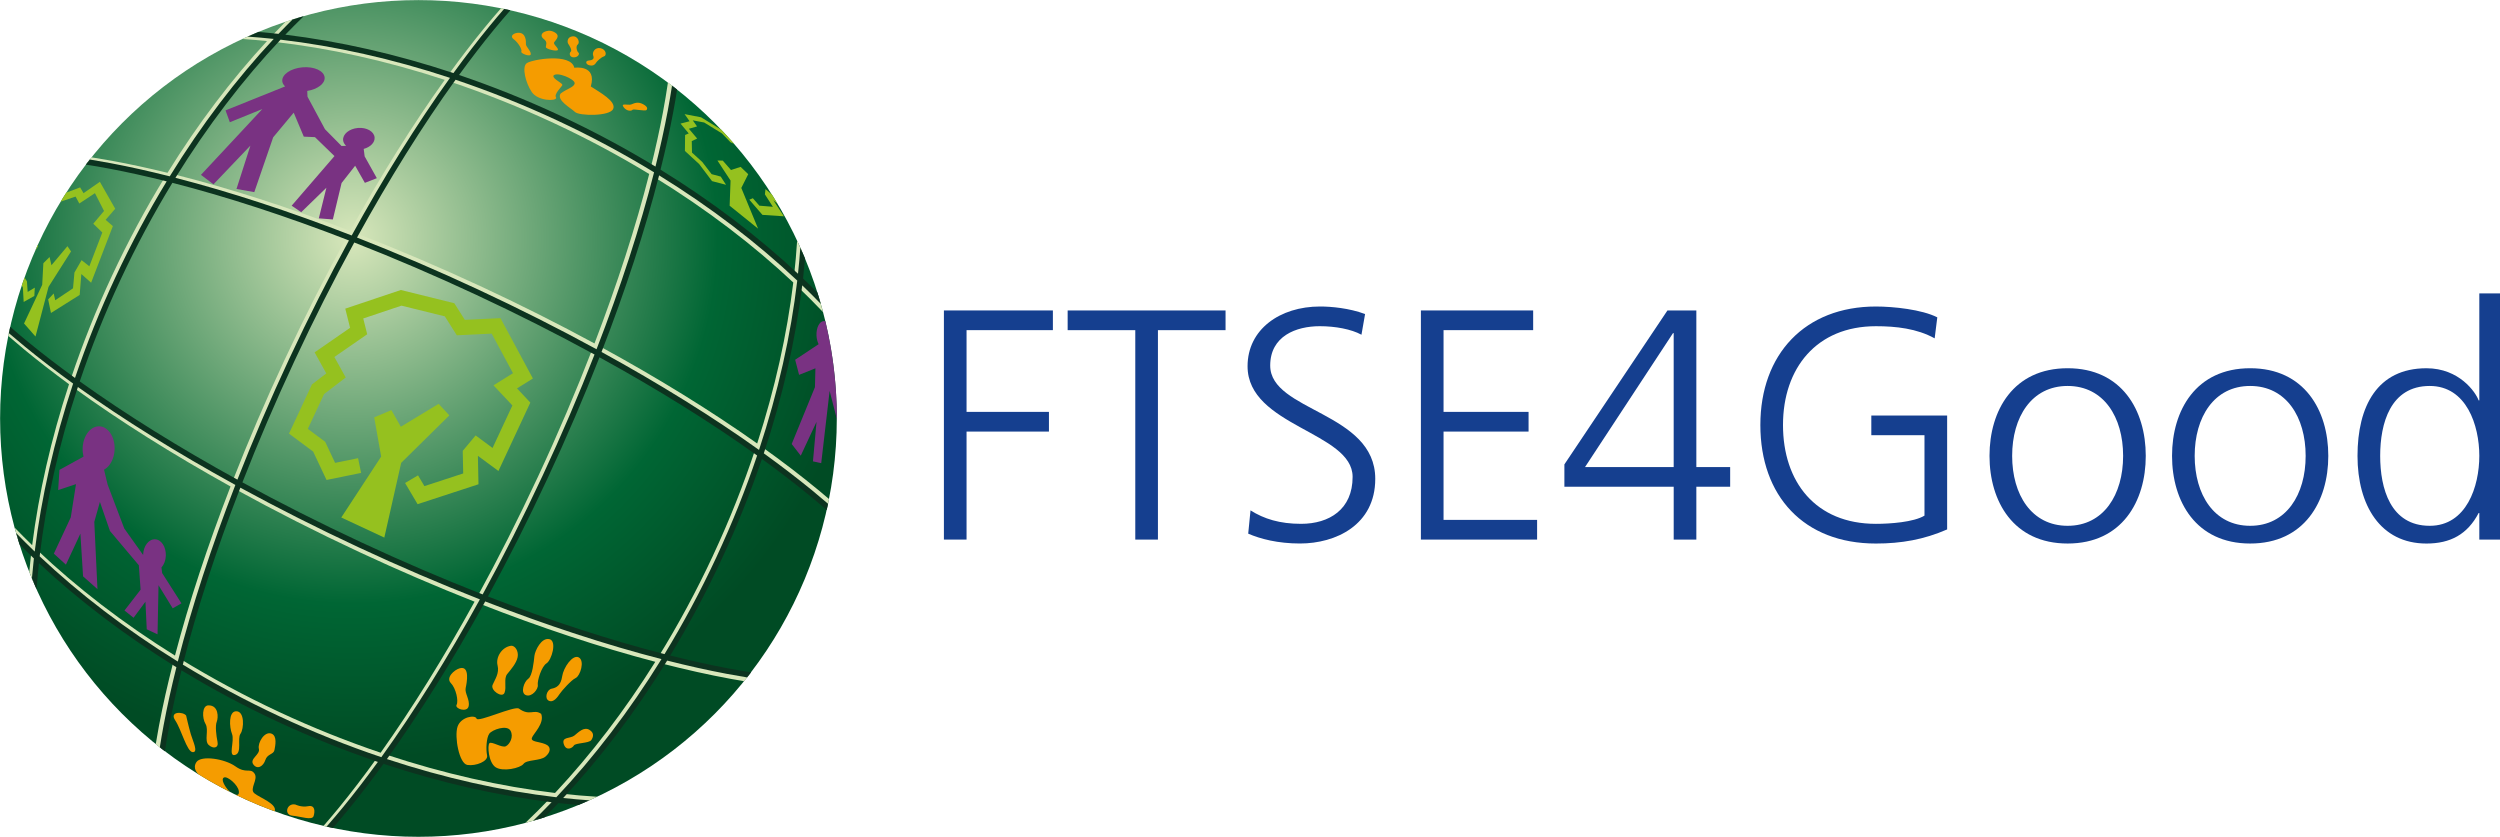 <?xml version="1.0" encoding="UTF-8"?>
<svg id="Capa_1" data-name="Capa 1" xmlns="http://www.w3.org/2000/svg" xmlns:xlink="http://www.w3.org/1999/xlink" viewBox="0 0 1812.71 606.83">
  <defs>
    <style>
      .cls-1 {
        fill: url(#Degradado_sin_nombre_18);
      }

      .cls-1, .cls-2, .cls-3, .cls-4, .cls-5, .cls-6, .cls-7 {
        stroke-width: 0px;
      }

      .cls-2 {
        fill: #153f8f;
      }

      .cls-3 {
        fill: #95c11f;
      }

      .cls-4 {
        fill: #793282;
      }

      .cls-5 {
        fill: #d8e7bb;
      }

      .cls-6 {
        fill: #0c331f;
      }

      .cls-7 {
        fill: #f59c00;
      }
    </style>
    <radialGradient id="Degradado_sin_nombre_18" data-name="Degradado sin nombre 18" cx="255.49" cy="172.76" fx="255.49" fy="172.76" r="378.59" gradientUnits="userSpaceOnUse">
      <stop offset="0" stop-color="#d8e7bb"/>
      <stop offset=".7" stop-color="#006634"/>
      <stop offset="1" stop-color="#004b24"/>
    </radialGradient>
  </defs>
  <g>
    <circle class="cls-1" cx="303.41" cy="303.41" r="303.34"/>
    <polygon class="cls-3" points="236.75 348.01 227.08 327.45 209.56 314.4 226.2 278.72 236.58 270.77 228.12 255.48 253.84 237.7 250.35 223.8 290.63 210.27 329.41 219.86 337.05 231.92 362.87 230.68 386.39 274.43 374.87 281.62 384.53 291.91 361.4 341.51 346.65 330.6 346.51 330.77 346.94 351.13 302.79 365.56 293.72 350.21 303.1 344.66 307.73 352.48 335.86 343.28 335.52 326.91 344.87 315.72 357.15 324.81 371.52 293.99 357.82 279.4 371.95 270.59 356.52 241.9 331.23 243.12 322.54 229.39 291.09 221.62 263.38 230.93 266.26 242.37 242.44 258.84 250.68 273.71 234.96 285.75 223.2 310.96 235.79 320.34 242.97 335.61 259.64 332.21 261.82 342.9 236.75 348.01"/>
    <polygon class="cls-3" points="247.45 375.24 278.66 389.79 290.89 335.6 325.8 301.18 318.05 292.81 290.63 309.42 283.77 297.35 271.33 302.63 276.38 331.05 247.45 375.24"/>
    <g>
      <path class="cls-3" d="M493.43,89.62l5.96,7.12-2.64,1.14-.13,11.57,10.36,9.54,9.31,12.35,10.15,2.66-3.87-5.96-6.59-1.76-6.8-8.86-7.43-6.77-.17-8.36,3.91-1.84-6.01-7.08,5.95-1.7-3.13-4.4,8.28,1.55,12.87,7.91,6.25,6.44,2.63,1.13c-3.02-3.48-6.12-6.89-9.31-10.24l-14.7-9-11.93-2.31,3.61,5.18-6.57,1.69Z"/>
      <path class="cls-3" d="M559.73,141.11l-4.69-4.02-.41,3.86,5.77,8.98-9.79-.8-4.74-5.4-2.54,1.08,9.5,10.99,15.57,1.04-7.6-11.59v-.06s3.07,2.64,3.07,2.64c-1.35-2.26-2.72-4.51-4.13-6.74Z"/>
    </g>
    <polygon class="cls-3" points="529.05 149.16 549.67 165.78 537.51 136.28 542.53 126.3 537 121 530.03 123.27 524.07 116.45 520.19 116.39 529.71 130.92 529.05 149.16"/>
    <g>
      <path class="cls-3" d="M17.17,218.94l7.73-4.35.33-6.03-5.16,3.11-.54-7.69-1.74-2.69c-.69,1.92-1.35,3.84-2,5.76l.79,1.34.59,10.55Z"/>
      <path class="cls-3" d="M54.81,142.54l2.7,5.02,11.34-7.5,6.58,12.91-7.79,9.24,6.55,6.37-9.41,24.5-5.63-4.45-5.17,8.98-1.03,11.43-12.89,8.66-1.13-4.9-4.01,4.28,2.03,9.86,20.83-13.1,1.18-14.96.08-.14,7.03,6.26,15.77-41.07-5.25-4.54,6.95-8.03-11.12-19.54-11.84,8.23-2.49-4.18-10.05,3.81c-1.37,2.15-2.72,4.31-4.04,6.5l10.82-3.65Z"/>
      <path class="cls-3" d="M27.67,178.62l-.2-1.12c-.67,1.46-1.34,2.92-1.98,4.39l2.18-3.26Z"/>
    </g>
    <polygon class="cls-3" points="17.43 234.56 25.75 244.01 35.19 208.02 51.51 182.3 48.9 178.51 37.31 192.31 35.94 186.36 31.44 190.87 30.61 206.51 17.43 234.56"/>
    <g>
      <path class="cls-7" d="M333.52,484.51c-4.28,1.1-10.39,6.93-6.63,10.76,3.75,3.83,5.69,13.04,4.17,15.8-1.52,2.76,7.65,5.87,8.73,1.07,1.09-4.8-2.97-9.46-2.14-13.23s3.21-16.28-4.14-14.39Z"/>
      <path class="cls-7" d="M370.41,468.25c-6.68,1.03-11.09,8.44-9.63,14.21,1.47,5.76-2.06,10.35-3.64,14.23s7,9.73,8.67,5.66-.75-10.27,1.97-13.62c2.72-3.35,6.62-7.76,7.53-12.18.91-4.42-1.93-8.75-4.91-8.29Z"/>
      <path class="cls-7" d="M398.28,463.42c-5.8-1.28-10.39,8.42-10.79,12.24s-1.42,14.43-4.45,16.48c-3.03,2.05-5.99,10.36-1.64,11.93,4.35,1.57,9.05-4.55,8.55-7.44-.5-2.89,2.68-13.4,6.32-15.64,3.63-2.23,7.87-16.28,2.02-17.58Z"/>
      <path class="cls-7" d="M419.59,476.64c-4.38-2.26-11.03,7.32-11.98,13.8-.95,6.48-4.08,8.25-7.62,8.91s-5.42,7.17-2.01,8.76,6.38-2.79,7.91-5.08c1.53-2.29,8.34-9.96,11.57-11.45,3.23-1.49,6.77-12.54,2.12-14.94Z"/>
      <path class="cls-7" d="M427.39,529.2c-4.09-2.46-8,1.81-10.93,4.14-2.93,2.33-9.34.73-7.7,6.11,1.65,5.38,6.17,3.1,7.33,1.11s11.1-1.52,12.71-4c1.62-2.48,2.01-5.3-1.42-7.35Z"/>
      <path class="cls-7" d="M392.41,517.6c-5.4-3.76-8.18,1.94-16.12-3.79-3.15-2.28-29.81,10.22-30.73,7.25-.92-2.97-11.36-1.37-13.79,5.8-2.42,7.18,1.11,26.83,7.12,27.79,6.02.96,15.22-2.6,14.29-6.95s-.51-12.7,1.56-15.66c2.07-2.96,12.82-6.71,15.38-2.29,2.55,4.42-.51,9.95-3.34,11.34-2.83,1.39-10.3-3.75-11.88-2.22-1.59,1.53-.75,13.97,4.44,17.43s17.89.75,20.25-2.43c2.36-3.18,12.09-2.06,15.89-5.26,3.8-3.19,4.53-7.24-.25-9.12-4.78-1.88-10.48-1.54-9.57-4.46.9-2.93,9.38-10.46,6.74-17.43Z"/>
    </g>
    <g>
      <path class="cls-7" d="M376.1,23.76c-3.13-.03-6.99,2.17-3.56,4.73,3.43,2.56,6.24,7.7,5.47,8.94-.77,1.24,6.72,4.2,6.86,1.82.15-2.38-3.64-5.42-3.54-7.29s.13-8.14-5.24-8.19Z"/>
      <path class="cls-7" d="M397.63,22.3c-5.09.64-6.34,3.75-3.36,5.99,2.98,2.24,1.56,4.19,1.5,5.79-.07,1.6,8.7,3.63,8.78,1.95.08-1.68-3.81-4.06-2.66-5.49s2.94-3.32,2.29-5.11c-.64-1.79-4.29-3.41-6.55-3.13Z"/>
      <path class="cls-7" d="M415.26,26.35c-3.98.33-4.12,4.04-3.3,5.32s3.15,4.82,1.84,5.87-.83,4.1,2.32,4.05,4.37-2.62,3.25-3.49c-1.12-.86-2.08-4.65-.44-5.84s.35-6.24-3.66-5.91Z"/>
      <path class="cls-7" d="M435.52,34.96c-3.94-.92-6.42,2.86-5.39,5.44,1.03,2.57-.87,3.27-3.39,3.51-2.52.25-2.19,2.83.84,3.48,3.03.65,4.1-1.08,4.65-1.99.55-.9,3.66-3.93,5.72-4.51s1.76-4.96-2.43-5.93Z"/>
      <path class="cls-7" d="M466.19,75.5c-3.95-2.09-6.5-.48-8.58.26s-7.85-1.31-5.46,1.93,5.84,2.83,6.47,1.95,9.2,1.2,10.13.14.74-2.53-2.56-4.28Z"/>
      <path class="cls-7" d="M416.43,49.13s16.64-2.6,11.95,13.57c6.38,4.19,18.63,10.74,16.22,16.27-2.41,5.53-24.68,5.13-27.66,2.24-2.98-2.89-13.62-8.52-10.47-13.36,4.34-3.46,10.11-4.6,10.2-7.55.09-2.95-13.05-8.66-15.41-5.39-.55,2.61,7.15,5.36,6.44,6.87s-6.43,6.65-4.4,9.09c.07,2.7-13.27,2.43-17.71-4.11-4.43-6.54-7.35-18.12-3.73-20.89,3.62-2.77,32.2-7.71,34.56,3.28Z"/>
    </g>
    <g>
      <path class="cls-7" d="M134.95,518.84c-2.1-2.93-12.41-3.18-7.91,3.47,4.49,6.65,8.46,22.83,12.69,23.06s.18-7.83-1.34-12.94c-1.52-5.11-3.43-13.59-3.43-13.59Z"/>
      <path class="cls-7" d="M151.2,511.44c-4.84.02-4.74,9.23-2.17,13.5,2.57,4.27-1.09,12.11,2.25,15.19,3.34,3.08,7.37,2.35,6.45-2.2s-1.81-11.48-.57-14.59c1.23-3.11,1.43-11.92-5.96-11.89Z"/>
      <path class="cls-7" d="M171.12,515.73c-5.46.22-4.88,11.4-2.89,16.45,1.99,5.05-3.02,16.72,2.24,15.21,5.26-1.51,1.37-11.79,3.92-15.38,2.54-3.59,3.16-16.54-3.26-16.28Z"/>
      <path class="cls-7" d="M196.85,531.94c-5.13-1.97-10.21,6.82-9.14,11.04s-6.98,7.19-4.03,11.28c2.95,4.09,7.27,1.33,8.73-3.2,1.46-4.53,5.96-3.95,6.58-7.13s2.16-10.34-2.14-11.99Z"/>
      <path class="cls-7" d="M214.24,583.37c-6.29-1.41-8.68,7.45-2.24,8.07,6.44.62,14.34,3.65,15.4.24,1.06-3.41,1.08-8.11-3.94-7.12s-9.21-1.19-9.21-1.19Z"/>
      <path class="cls-7" d="M184.49,575.26c-4.01-3.27,3.12-10.17-.01-14.45-3.13-4.28-5.95.48-13.76-5.12-7.81-5.59-24.86-8.12-28.25-3.17-3.12,4.55.84,8.37,1.51,8.96,7.31,4.5,14.85,8.73,22.65,12.66-3.69-3.7-6.73-9.18-4.22-10.39,2.52-1.21,10.27,5.44,10.77,9.95.33,2.93-1.25,2.88-2.4,2.49,1.48.72,2.95,1.45,4.45,2.14,7.91,3.69,15.89,6.98,23.93,9.93,2.01-5.31-10.65-9.74-14.66-13.01Z"/>
    </g>
    <path class="cls-4" d="M264.58,132.57l8.66-3.38-8.84-15.82-.68-5.4c4.84-1.31,8.22-4.67,7.9-8.33-.38-4.34-5.8-7.41-12.11-6.86s-11.11,4.52-10.73,8.86c.14,1.56.94,2.95,2.19,4.07l-3.32.14-12.02-12.17-12.68-23.6-.17-4.15c7.48-1.22,13-5.34,12.61-9.76-.42-4.81-7.64-8.1-16.12-7.36-8.48.74-15.02,5.24-14.6,10.05.12,1.43.91,2.7,2.08,3.79l-43.23,17.38,3.13,8.59,23.57-9.55-44.51,47.72,9.07,6.86,26.79-28.08-10.1,31.45,12.91,2.3,13.69-39.75,14.9-17.88,7.3,17.39,8.11.36,14.14,13.73-31.04,35.97,6.93,4.72,18.26-17.74-5.5,22.2,10.18.81,6.33-26.43,9.84-12.53,7.05,12.42Z"/>
    <path class="cls-4" d="M131.57,437.47l-13.99-21.93-.5-4.06c1.83-2.06,3.07-5.14,3.17-8.65.2-6.38-3.33-11.67-7.88-11.81-4.55-.14-8.4,4.92-8.6,11.3,0,.02,0,.04,0,.07l-13.68-19.22-12.05-31.79-2.6-10.82c4.3-2.3,7.46-8.02,7.67-14.82.28-8.98-4.69-16.43-11.09-16.63-6.4-.2-11.82,6.92-12.1,15.91-.07,2.14.17,4.18.65,6.07l-17.47,9.62-.92,14.62,12.92-4.3-3.78,24.08-12.27,26.32,8.75,7.99,10.49-22.5,1.94,30.98,10.44,9.27-2.3-48.76,4.07-14.49,7.29,21.08,20.94,24.85,1.28,17.71-11.69,15.09,6.59,5.27,8.61-11.64.94,20,7.83,3.65.71-35.62,10.28,16.77,6.35-3.64Z"/>
    <path class="cls-4" d="M579.41,271.8l11.84-4.75-.35,13.69-16.86,41.22,6.58,8.45,11.43-24.51-2.59,28.63,5.99,1.32,6.1-52.42,5.26,20.48c.02-24.03-2.82-47.85-8.35-70.96-.37-.11-.74-.17-1.12-.15-3.17.13-5.55,4.81-5.32,10.45.1,2.43.69,4.61,1.55,6.33l-17.02,11.27,2.86,10.95Z"/>
    <path class="cls-5" d="M432.95,577.7c-8.41-.51-16.92-1.23-25.55-2.18,25.59-27.58,49.86-59.32,71.88-94.57,17.56,4.52,34.5,8.33,50.58,11.29,3.28.6,6.49,1.15,9.67,1.68.98-1.22,1.97-2.43,2.93-3.66-3.88-.63-7.83-1.3-11.87-2.04-15.61-2.87-32.04-6.54-49.06-10.9,14.09-22.87,27.23-47.19,39.17-72.78,11.88-25.47,22.01-51.05,30.46-76.43,14.27,10.23,27.63,20.45,39.85,30.55,3.16,2.61,6.21,5.21,9.19,7.78.33-1.53.62-3.07.92-4.6-2.45-2.1-4.94-4.2-7.51-6.33-12.59-10.41-26.38-20.93-41.12-31.47,12.87-39.49,21.6-78.46,26.31-115.78,6.24,5.96,12.22,11.99,17.99,18.07-.71-2.71-1.47-5.41-2.26-8.1-4.89-5.01-9.91-10-15.12-14.93.83-7.12,1.49-14.17,2.03-21.15-1.12-2.57-2.27-5.12-3.46-7.66-.53,8.36-1.26,16.83-2.22,25.4-29.05-27.02-62.75-52.6-100.35-75.64,3.66-14.6,6.79-28.72,9.33-42.23,1.25-6.67,2.34-13.12,3.28-19.36-1.24-.95-2.47-1.9-3.72-2.83-1,6.89-2.19,14.03-3.58,21.43-2.45,13.05-5.47,26.68-8.97,40.76-21.57-13.04-44.37-25.25-68.3-36.41-24.81-11.57-49.7-21.48-74.41-29.81,8.59-11.82,17.15-22.99,25.63-33.32,4.48-5.45,8.89-10.63,13.23-15.53-1.53-.33-3.07-.65-4.6-.96-3.88,4.42-7.81,9.04-11.8,13.9-8.78,10.7-17.65,22.26-26.54,34.54-42.03-13.87-83.48-23.09-122.97-27.76,4.4-4.64,8.85-9.12,13.33-13.51-2.8.85-5.58,1.73-8.35,2.66-3.34,3.37-6.67,6.8-9.97,10.31-4.56-.5-9.08-.92-13.58-1.29-2.57,1.1-5.11,2.24-7.65,3.42,5.9.41,11.83.9,17.83,1.52-25.71,27.86-50.08,59.91-72.13,95.51-13.88-3.39-27.35-6.32-40.25-8.69-5.08-.93-10.03-1.77-14.86-2.53-.98,1.23-1.95,2.46-2.91,3.7,5.52.83,11.19,1.77,17.04,2.85,12.43,2.28,25.4,5.1,38.75,8.34-13.61,22.27-26.33,45.89-37.91,70.71-11.63,24.95-21.59,49.99-29.92,74.85-11.07-8.15-21.58-16.29-31.33-24.35-4.58-3.79-8.94-7.52-13.13-11.22-.34,1.54-.65,3.07-.96,4.61,3.69,3.22,7.51,6.47,11.49,9.76,10.12,8.37,21.04,16.81,32.57,25.27-13.07,39.81-21.94,79.09-26.73,116.71-4.37-4.23-8.59-8.5-12.73-12.78.73,2.7,1.5,5.38,2.3,8.06,3.21,3.24,6.48,6.47,9.82,9.67-.57,4.84-1.05,9.64-1.49,14.41,1.07,2.72,2.19,5.42,3.34,8.11.48-6.3,1.06-12.64,1.78-19.05,28.74,27.02,62.15,52.65,99.44,75.78-4.21,16.37-7.77,32.16-10.59,47.2-.82,4.38-1.57,8.67-2.26,12.87,1.22.98,2.44,1.97,3.67,2.94.78-4.89,1.64-9.9,2.6-15.05,2.74-14.58,6.17-29.87,10.21-45.72,22.49,13.76,46.36,26.62,71.45,38.32,24.22,11.3,48.53,21.01,72.67,29.22-9.48,13.19-18.93,25.56-28.28,36.96-3.62,4.41-7.19,8.61-10.72,12.66,1.51.35,3.03.7,4.55,1.03,3.08-3.56,6.19-7.26,9.34-11.09,9.64-11.75,19.39-24.54,29.16-38.19,41.47,13.81,82.39,23.08,121.45,27.94-5.99,6.28-12.05,12.31-18.16,18.12,2.71-.72,5.42-1.48,8.11-2.27,5.05-4.93,10.06-10,15.02-15.24,7.17.83,14.26,1.48,21.29,2,2.57-1.13,5.12-2.28,7.66-3.48ZM517,402.81c-12.05,25.84-25.33,50.38-39.58,73.44-39.77-10.38-82.87-24.59-127.48-42.05,15-27.43,29.61-56.33,43.55-86.23,14.64-31.39,27.93-62.63,39.72-93.13,42.17,23.01,80.87,46.95,114.47,70.81-8.48,25.61-18.7,51.44-30.7,77.16ZM575.2,204.82c-4.56,37.56-13.26,76.87-26.18,116.75-33.62-23.79-72.26-47.65-114.32-70.58,16.48-42.99,29.92-84.43,39.68-122.6,37.87,23.29,71.76,49.15,100.82,76.44ZM389.79,346.24c-13.98,29.98-28.64,58.95-43.68,86.44-27.48-10.84-55.48-22.86-83.6-35.97-31.38-14.63-61.63-30.02-90.27-45.82,11.33-28.99,24.02-58.64,37.91-88.41,14.58-31.27,29.9-61.41,45.62-89.94,30.41,11.76,61.54,25,92.82,39.58,28.02,13.07,55.12,26.74,81.01,40.76-11.81,30.57-25.13,61.89-39.8,93.36ZM326.52,59.26c24.96,8.37,50.12,18.37,75.2,30.06,24.2,11.28,47.24,23.65,69.01,36.85-9.71,38.2-23.16,79.75-39.67,122.86-25.81-13.97-52.83-27.6-80.75-40.62-31.17-14.53-62.21-27.75-92.54-39.49,22.45-40.47,45.68-77.58,68.75-109.66ZM198.58,30.32c39.71,4.51,81.48,13.66,123.89,27.59-23.01,32.12-46.17,69.16-68.55,109.54-45.02-17.27-88.42-31.23-128.25-41.17,22.3-35.86,46.94-68.07,72.91-95.96ZM85.04,201.38c11.71-25.11,24.58-48.97,38.36-71.44,39.85,9.88,83.34,23.82,128.5,41.12-15.67,28.46-30.94,58.52-45.47,89.68-13.84,29.67-26.49,59.22-37.8,88.14-42.15-23.42-80.68-47.71-113.78-71.82,8.38-25.12,18.43-50.44,30.19-75.67ZM26.93,398.74c4.64-37.84,13.46-77.44,26.58-117.6,33.13,24.05,71.61,48.26,113.65,71.59-16.64,42.92-30.25,84.34-40.29,122.63-37.59-23.39-71.17-49.31-99.94-76.62ZM276,545.79c-24.37-8.24-48.93-18.04-73.4-29.45-25.35-11.82-49.43-24.81-72.1-38.73,9.98-38.31,23.59-79.83,40.26-122.87,28.58,15.75,58.74,31.08,90.02,45.67,28.02,13.07,55.93,25.05,83.33,35.87-22.22,40.32-45.23,77.33-68.11,109.51ZM402.45,574.97c-39.29-4.7-80.55-13.93-122.41-27.81,22.83-32.2,45.76-69.14,67.9-109.36,44.47,17.42,87.47,31.64,127.2,42.07-22.27,35.54-46.83,67.47-72.7,95.1Z"/>
    <path class="cls-6" d="M427.34,580.3c-6.28-.45-12.6-.99-18.99-1.68,26.93-28.87,52.42-62.33,75.4-99.64,14.89,3.76,29.28,6.98,43.04,9.58,5.11.97,10.09,1.83,14.94,2.62.96-1.22,1.9-2.46,2.85-3.7-5.52-.86-11.19-1.83-17.03-2.94-13.3-2.51-27.21-5.62-41.57-9.22,13.31-21.91,25.76-45.1,37.12-69.46,11.36-24.35,21.12-48.8,29.35-73.08,11.99,8.69,23.31,17.34,33.79,25.92,4.6,3.77,8.99,7.49,13.2,11.16.34-1.52.69-3.04,1-4.56-3.72-3.22-7.59-6.47-11.61-9.77-10.84-8.87-22.56-17.83-35-26.82,13.81-41.58,23.05-82.62,27.86-121.81,4.64,4.45,9.11,8.95,13.49,13.47-.79-2.77-1.63-5.52-2.5-8.27-3.4-3.41-6.85-6.81-10.4-10.18.55-4.86,1.01-9.67,1.43-14.46-1.1-2.66-2.22-5.31-3.4-7.93-.45,6.27-.99,12.58-1.69,18.96-28.88-26.96-62.35-52.48-99.68-75.48,3.62-14.49,6.74-28.51,9.25-41.93,1.04-5.54,1.96-10.91,2.78-16.15-1.22-.96-2.46-1.9-3.7-2.84-.9,5.9-1.92,11.97-3.1,18.24-2.43,12.95-5.43,26.49-8.9,40.45-21.89-13.3-45.06-25.74-69.4-37.09-24.34-11.35-48.76-21.1-73.02-29.32,8.47-11.63,16.9-22.63,25.26-32.82,4.05-4.93,8.04-9.62,11.98-14.1-1.52-.34-3.04-.69-4.56-1.01-3.48,4-7.01,8.16-10.58,12.51-8.66,10.55-17.4,21.95-26.17,34.04-41.61-13.81-82.68-23.05-121.89-27.84,4.44-4.63,8.93-9.1,13.44-13.48-2.77.79-5.52,1.63-8.26,2.5-3.41,3.4-6.8,6.85-10.16,10.39-4.86-.55-9.68-1.01-14.48-1.42-2.66,1.1-5.31,2.23-7.94,3.4,6.28.45,12.6.99,18.99,1.68-26.93,28.87-52.42,62.33-75.4,99.64-14.89-3.76-29.28-6.98-43.04-9.58-5.11-.97-10.09-1.83-14.95-2.62-.96,1.22-1.9,2.46-2.85,3.7,5.52.86,11.19,1.83,17.04,2.94,13.3,2.51,27.21,5.62,41.57,9.22-13.31,21.91-25.76,45.1-37.12,69.45-11.36,24.36-21.12,48.8-29.35,73.08-11.99-8.69-23.31-17.34-33.79-25.92-4.6-3.77-8.99-7.49-13.2-11.16-.34,1.52-.69,3.04-1,4.56,3.73,3.22,7.59,6.47,11.62,9.77,10.84,8.87,22.55,17.83,35,26.82-13.81,41.58-23.05,82.62-27.86,121.81-4.64-4.45-9.11-8.95-13.49-13.47.79,2.77,1.63,5.52,2.5,8.27,3.4,3.41,6.85,6.81,10.4,10.18-.55,4.86-1.01,9.67-1.43,14.46,1.1,2.66,2.22,5.31,3.4,7.93.45-6.27.99-12.58,1.69-18.96,28.88,26.96,62.35,52.48,99.68,75.48-3.62,14.49-6.74,28.51-9.25,41.93-1.04,5.54-1.96,10.91-2.78,16.15,1.22.96,2.46,1.9,3.7,2.84.9-5.9,1.92-11.97,3.1-18.23,2.43-12.95,5.43-26.49,8.9-40.45,21.89,13.3,45.06,25.74,69.4,37.09,24.34,11.35,48.76,21.1,73.02,29.32-8.47,11.63-16.9,22.63-25.26,32.82-4.05,4.93-8.04,9.62-11.98,14.1,1.52.34,3.04.69,4.56,1.01,3.48-4,7.01-8.16,10.58-12.51,8.66-10.55,17.4-21.95,26.17-34.04,41.61,13.82,82.68,23.05,121.89,27.84-4.44,4.63-8.93,9.1-13.44,13.48,2.77-.79,5.52-1.63,8.26-2.5,3.41-3.4,6.8-6.85,10.16-10.39,4.86.55,9.68,1.01,14.48,1.42,2.66-1.1,5.31-2.23,7.94-3.4ZM519.39,404.13c-11.48,24.62-24.08,48.04-37.55,70.15-39.74-10.18-83.07-24.35-128.03-41.79,14.85-27.2,29.32-55.84,43.13-85.45,13.81-29.61,26.44-59.11,37.73-87.97,42.26,23.22,80.96,47.31,114.31,71.21-8.27,24.53-18.12,49.23-29.6,73.85ZM578.08,203.45c-4.65,39.42-13.85,80.81-27.72,122.78-33.38-23.85-72.02-47.87-114.19-71.02,17.43-44.94,31.57-88.28,41.74-128.06,37.62,23.25,71.28,49.07,100.18,76.3ZM393.24,345.3c-13.85,29.71-28.37,58.43-43.27,85.7-28.98-11.34-58.61-24.04-88.36-37.92-29.76-13.88-58.53-28.41-85.84-43.32,11.31-28.94,23.98-58.52,37.84-88.23,13.85-29.71,28.37-58.43,43.27-85.7,28.98,11.34,58.61,24.04,88.36,37.92,29.76,13.88,58.53,28.41,85.84,43.32-11.31,28.94-23.98,58.52-37.83,88.23ZM330.33,57.82c24.52,8.27,49.21,18.1,73.82,29.58,24.61,11.48,48.02,24.07,70.11,37.54-10.1,39.8-24.25,83.23-41.71,128.29-27.25-14.86-55.93-29.35-85.59-43.18-29.66-13.83-59.19-26.49-88.09-37.81,23.3-42.34,47.47-81.09,71.46-114.41ZM203.44,28.76c39.44,4.63,80.85,13.82,122.84,27.69-23.94,33.36-48.05,72.04-71.27,114.29-44.84-17.42-88.08-31.58-127.81-41.82,23.24-37.6,49.03-71.26,76.24-100.16ZM87.44,202.7c11.48-24.62,24.08-48.04,37.55-70.14,39.74,10.18,83.07,24.35,128.03,41.79-14.85,27.2-29.32,55.84-43.13,85.45-13.81,29.62-26.44,59.11-37.74,87.97-42.26-23.22-80.96-47.31-114.31-71.21,8.27-24.53,18.12-49.24,29.6-73.86ZM28.75,403.38c4.65-39.42,13.85-80.81,27.72-122.78,33.38,23.85,72.02,47.87,114.19,71.02-17.43,44.94-31.57,88.28-41.74,128.06-37.62-23.25-71.28-49.07-100.17-76.3ZM276.5,549.02c-24.52-8.27-49.21-18.1-73.82-29.58-24.61-11.47-48.02-24.07-70.11-37.54,10.1-39.8,24.25-83.23,41.71-128.29,27.25,14.86,55.93,29.35,85.59,43.18,29.66,13.83,59.19,26.49,88.09,37.81-23.3,42.34-47.47,81.09-71.46,114.41ZM403.39,578.08c-39.44-4.63-80.85-13.82-122.84-27.69,23.94-33.36,48.05-72.04,71.27-114.29,44.84,17.42,88.08,31.58,127.81,41.82-23.24,37.6-49.03,71.26-76.24,100.16Z"/>
  </g>
  <g>
    <path class="cls-2" d="M684.4,225.1h79.03v14.28h-62.6v59.27h59.74v14.28h-59.74v78.31h-16.42v-166.14Z"/>
    <path class="cls-2" d="M823.17,239.39h-49.03v-14.28h114.49v14.28h-49.03v151.86h-16.42v-151.86Z"/>
    <path class="cls-2" d="M906.73,370.06c9.76,6.19,21.18,9.76,36.66,9.76,20.47,0,37.37-10.47,37.37-34.04,0-32.61-76.17-36.66-76.17-80.22,0-26.66,23.33-43.32,52.6-43.32,8.09,0,21.18,1.19,32.61,5.47l-2.62,15c-7.38-4.05-19.04-6.19-30.23-6.19-17.14,0-35.94,7.14-35.94,28.56,0,33.32,76.17,33.56,76.17,82.12,0,33.56-28.8,46.89-54.51,46.89-16.19,0-28.8-3.33-37.61-7.14l1.67-16.9Z"/>
    <path class="cls-2" d="M1030.27,225.1h81.4v14.28h-64.98v59.27h61.65v14.28h-61.65v64.03h67.84v14.28h-84.26v-166.14Z"/>
    <path class="cls-2" d="M1134.3,336.74l74.74-111.63h20.95v113.54h24.52v14.28h-24.52v38.32h-16.42v-38.32h-79.26v-16.19ZM1213.56,241.53h-.48l-63.79,97.11h64.27v-97.11Z"/>
    <path class="cls-2" d="M1395.42,315.56h-38.56v-14.28h54.98v82.6c-16.9,7.38-33.32,10.23-51.65,10.23-52.36,0-83.78-34.51-83.78-85.93s32.37-85.93,83.78-85.93c12.62,0,33.32,2.14,44.51,7.86l-1.91,15.23c-12.85-7.14-28.09-8.81-42.61-8.81-43.08,0-67.36,30.47-67.36,71.65s23.57,71.65,67.36,71.65c10.24,0,27.37-1.19,35.23-5.95v-58.32Z"/>
    <path class="cls-2" d="M1499.21,267c39.27,0,56.65,30.47,56.65,63.55s-17.38,63.55-56.65,63.55-56.65-30.47-56.65-63.55,17.37-63.55,56.65-63.55ZM1499.21,381.25c26.18,0,40.23-22.61,40.23-50.7s-14.04-50.7-40.23-50.7-40.23,22.61-40.23,50.7,14.04,50.7,40.23,50.7Z"/>
    <path class="cls-2" d="M1631.56,267c39.27,0,56.65,30.47,56.65,63.55s-17.38,63.55-56.65,63.55-56.65-30.47-56.65-63.55,17.37-63.55,56.65-63.55ZM1631.56,381.25c26.18,0,40.23-22.61,40.23-50.7s-14.04-50.7-40.23-50.7-40.23,22.61-40.23,50.7,14.04,50.7,40.23,50.7Z"/>
    <path class="cls-2" d="M1812.71,391.25h-15v-19.28h-.48c-8.09,15.47-20.47,22.14-37.85,22.14-33.32,0-49.99-27.61-49.99-63.55s14.28-63.55,49.99-63.55c23.8,0,35.71,17.38,37.85,23.33h.48v-77.6h15v178.52ZM1761.77,381.25c26.66,0,35.94-28.56,35.94-50.7s-9.28-50.7-35.94-50.7c-28.56,0-35.94,27.13-35.94,50.7s7.38,50.7,35.94,50.7Z"/>
  </g>
</svg>